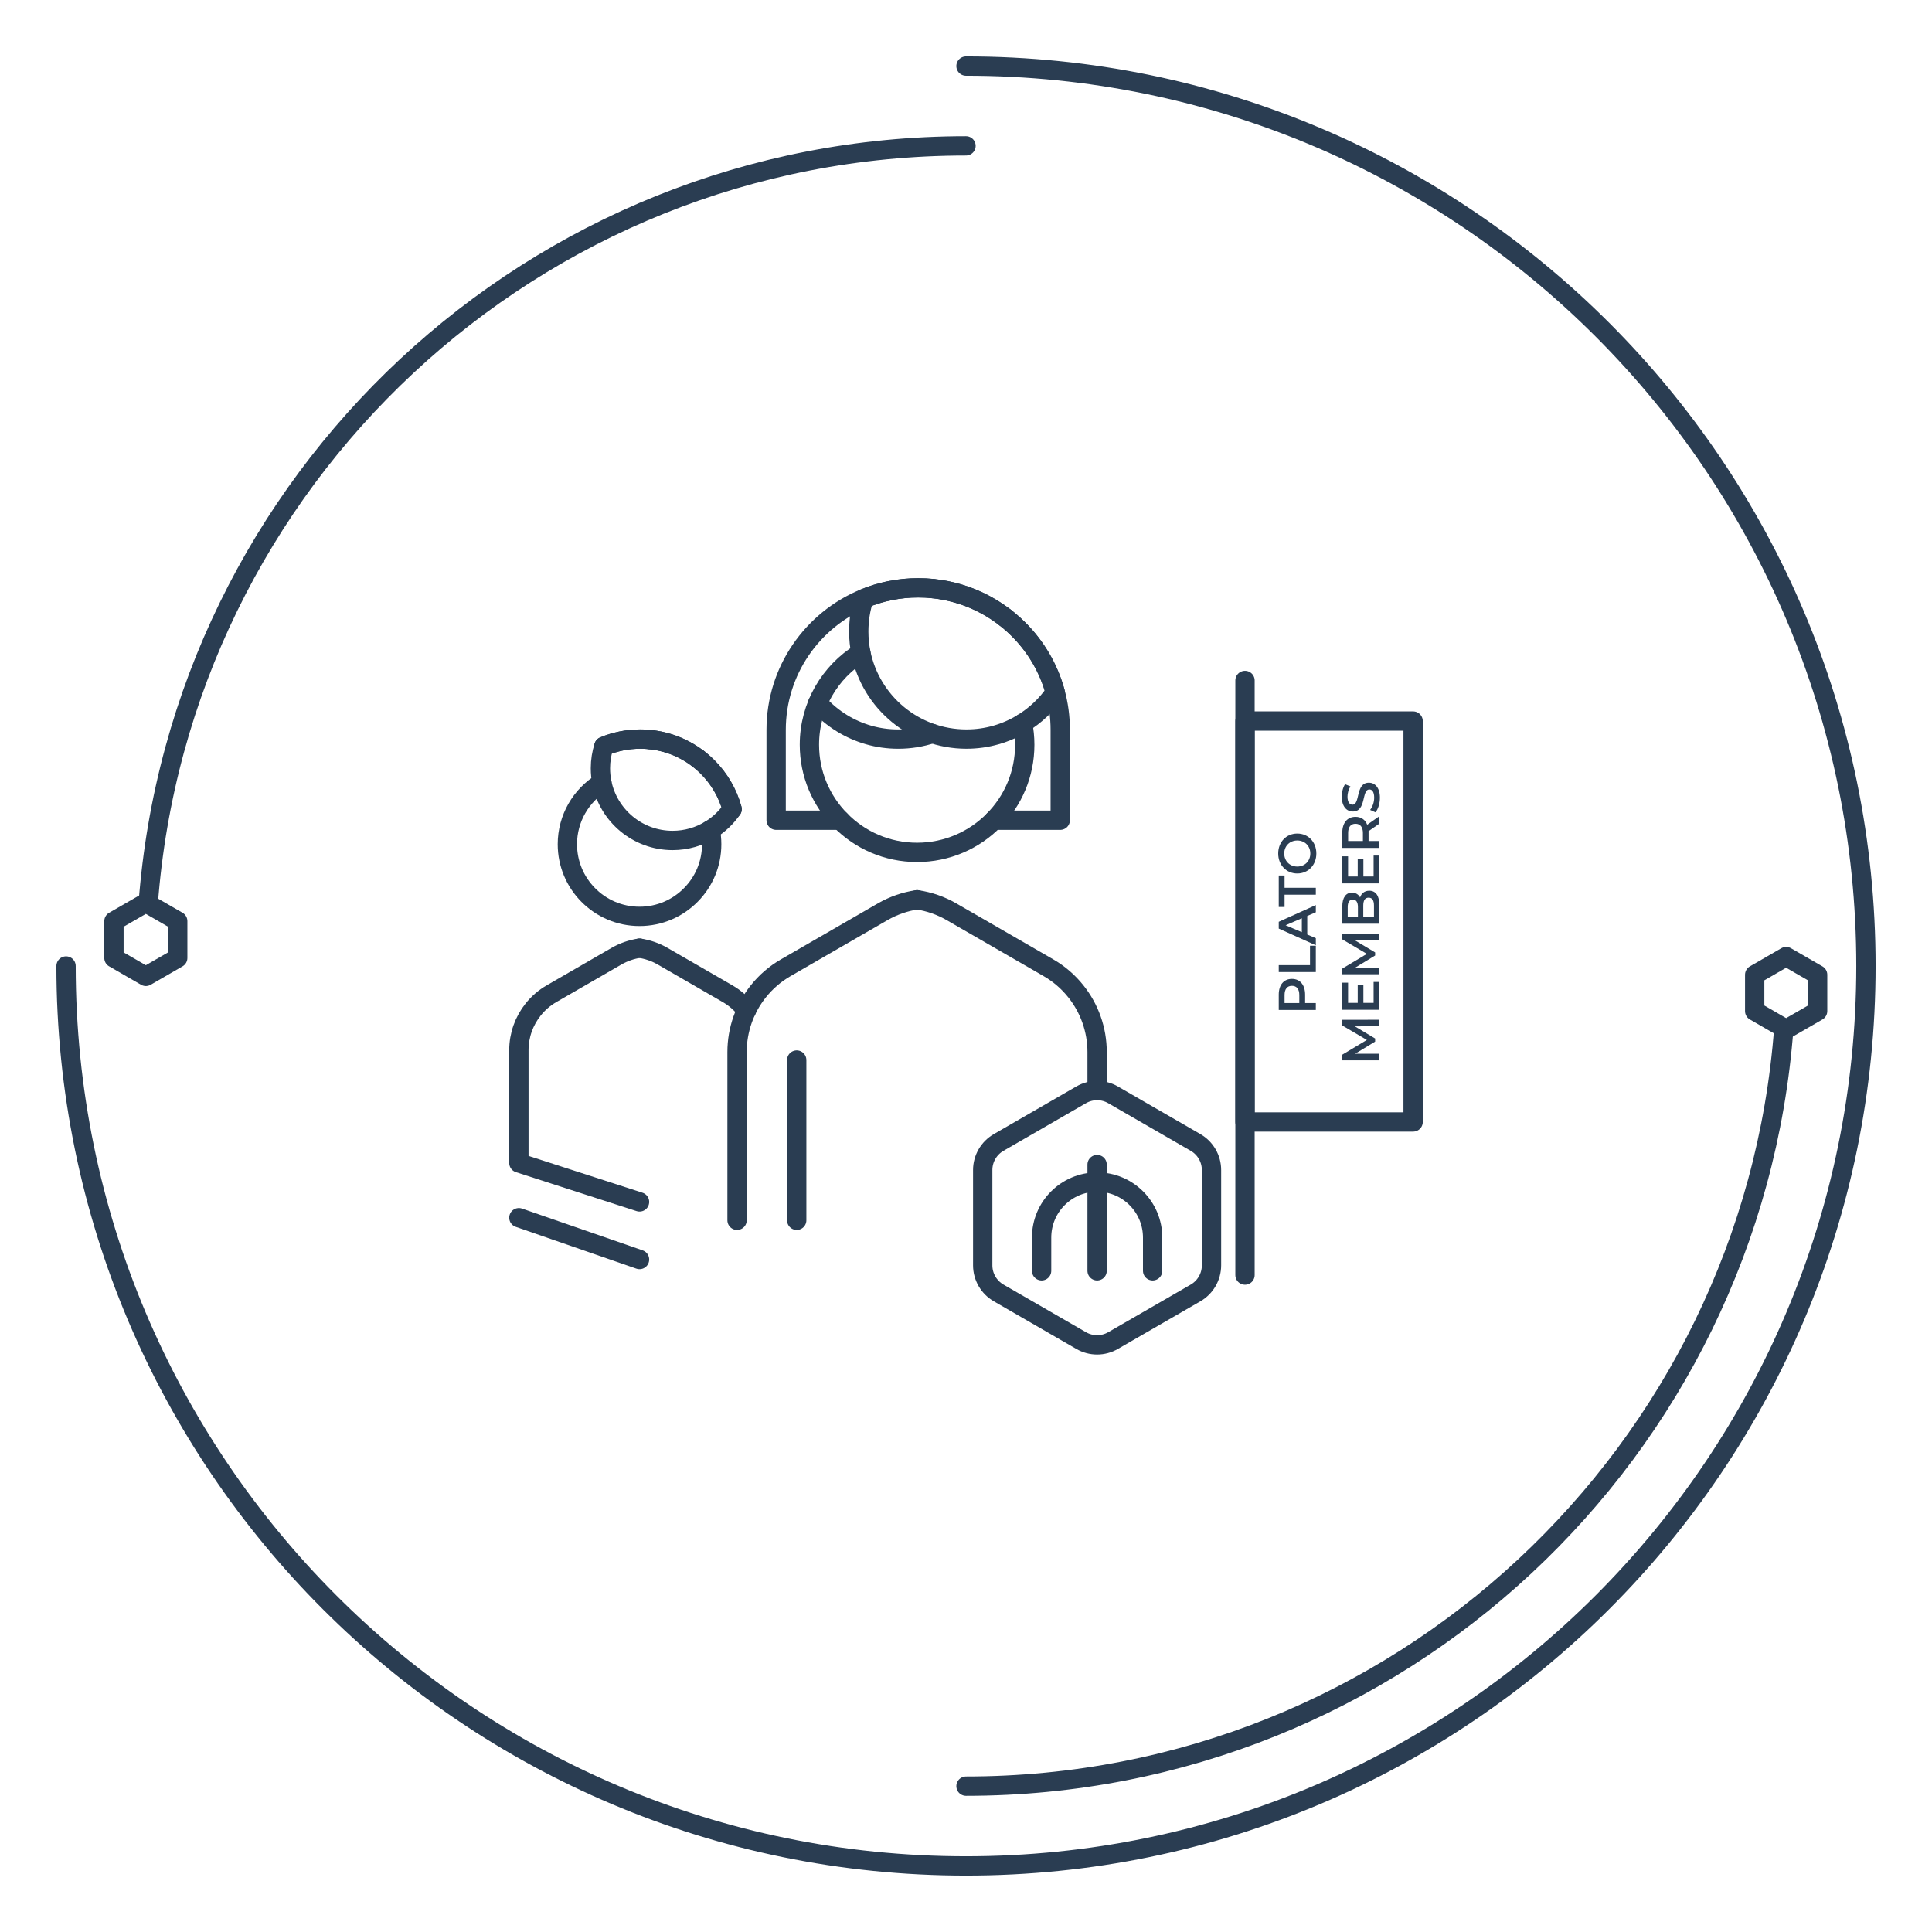 <svg width="100" height="100" viewBox="0 0 100 100" fill="none" xmlns="http://www.w3.org/2000/svg">
<g clip-path="url(#clip0_420_2815)">
<path d="M50 3.419C75.726 3.419 96.581 24.274 96.581 50C96.581 75.726 75.726 96.581 50 96.581C24.274 96.581 3.419 75.726 3.419 50" stroke="#2A3D52" stroke-miterlimit="10" stroke-linecap="round" stroke-linejoin="round"/>
<path d="M50 92.451C72.366 92.451 90.694 75.153 92.331 53.205" stroke="#2A3D52" stroke-miterlimit="10" stroke-linecap="round" stroke-linejoin="round"/>
<path d="M7.669 46.795C9.306 24.848 27.634 7.549 50 7.549" stroke="#2A3D52" stroke-miterlimit="10" stroke-linecap="round" stroke-linejoin="round"/>
<path d="M9.199 49.584V47.678L7.549 46.726L5.898 47.678V49.584L7.549 50.537L9.199 49.584Z" stroke="#2A3D52" stroke-miterlimit="10" stroke-linecap="round" stroke-linejoin="round"/>
<path d="M94.08 52.334V50.453L92.451 49.513L90.823 50.453V52.334L92.451 53.274L94.08 52.334Z" stroke="#2A3D52" stroke-miterlimit="10" stroke-linecap="round" stroke-linejoin="round"/>
<path d="M47.468 46.573C48.085 46.664 48.69 46.871 49.247 47.192L54.267 50.09C54.822 50.41 55.299 50.826 55.685 51.311C56.388 52.19 56.786 53.294 56.786 54.454V56.367" stroke="#2A3D52" stroke-miterlimit="10" stroke-linecap="round" stroke-linejoin="round"/>
<path d="M38.15 63.162V59.308V54.454C38.15 53.294 38.548 52.19 39.252 51.311C39.637 50.826 40.115 50.41 40.67 50.09L45.689 47.192C46.247 46.871 46.852 46.664 47.468 46.573" stroke="#2A3D52" stroke-miterlimit="10" stroke-linecap="round" stroke-linejoin="round"/>
<path d="M44.559 33.793C42.962 34.773 41.895 36.536 41.895 38.547C41.895 40.072 42.506 41.452 43.499 42.456C44.508 43.483 45.913 44.119 47.468 44.119C49.022 44.119 50.429 43.483 51.438 42.456C52.43 41.452 53.041 40.072 53.041 38.547C53.041 38.167 53.002 37.796 52.93 37.436" stroke="#2A3D52" stroke-miterlimit="10" stroke-linecap="round" stroke-linejoin="round"/>
<path d="M54.618 35.833C54.176 36.479 53.6 37.027 52.931 37.436C52.084 37.957 51.088 38.255 50.022 38.255C47.325 38.255 45.074 36.339 44.559 33.793C44.487 33.434 44.449 33.063 44.449 32.683C44.449 32.091 44.541 31.519 44.714 30.984C45.58 30.624 46.529 30.427 47.526 30.427C49.557 30.427 51.396 31.25 52.726 32.581C53.615 33.47 54.277 34.584 54.618 35.833V35.833Z" stroke="#2A3D52" stroke-miterlimit="10" stroke-linecap="round" stroke-linejoin="round"/>
<path d="M48.255 30.463H48.251" stroke="#2A3D52" stroke-miterlimit="10" stroke-linecap="round" stroke-linejoin="round"/>
<path d="M42.33 36.388C42.692 36.796 43.114 37.15 43.584 37.437C44.43 37.956 45.426 38.256 46.493 38.256C47.109 38.256 47.703 38.156 48.258 37.97" stroke="#2A3D52" stroke-miterlimit="10" stroke-linecap="round" stroke-linejoin="round"/>
<path d="M52.017 31.958V31.956" stroke="#2A3D52" stroke-miterlimit="10" stroke-linecap="round" stroke-linejoin="round"/>
<path d="M43.499 42.455H40.173V37.781C40.173 34.715 42.049 32.087 44.714 30.983C45.58 30.624 46.529 30.426 47.526 30.426C49.557 30.426 51.396 31.249 52.726 32.581C53.615 33.47 54.277 34.584 54.618 35.833C54.788 36.453 54.878 37.106 54.878 37.781V42.455H51.438" stroke="#2A3D52" stroke-miterlimit="10" stroke-linecap="round" stroke-linejoin="round"/>
<path d="M33.102 49.077C33.516 49.139 33.921 49.277 34.295 49.492L37.659 51.434C38.03 51.648 38.351 51.928 38.609 52.253C38.619 52.266 38.63 52.28 38.639 52.293" stroke="#2A3D52" stroke-miterlimit="10" stroke-linecap="round" stroke-linejoin="round"/>
<path d="M33.102 62.211L26.857 60.194V57.612V54.359C26.857 53.582 27.124 52.842 27.596 52.252C27.854 51.927 28.174 51.648 28.546 51.434L31.91 49.492C32.284 49.277 32.689 49.138 33.102 49.077" stroke="#2A3D52" stroke-miterlimit="10" stroke-linecap="round" stroke-linejoin="round"/>
<path d="M31.152 40.512C30.082 41.168 29.367 42.35 29.367 43.698C29.367 44.72 29.776 45.645 30.441 46.317C31.118 47.006 32.06 47.432 33.102 47.432C34.143 47.432 35.086 47.006 35.762 46.317C36.427 45.645 36.837 44.72 36.837 43.698C36.837 43.443 36.811 43.194 36.762 42.953" stroke="#2A3D52" stroke-miterlimit="10" stroke-linecap="round" stroke-linejoin="round"/>
<path d="M37.894 41.879C37.597 42.312 37.211 42.679 36.762 42.953C36.195 43.302 35.527 43.502 34.813 43.502C33.005 43.502 31.497 42.218 31.152 40.512C31.104 40.27 31.078 40.022 31.078 39.767C31.078 39.37 31.14 38.987 31.256 38.629C31.836 38.388 32.473 38.255 33.14 38.255C34.501 38.255 35.734 38.807 36.625 39.699C37.221 40.295 37.665 41.042 37.894 41.879V41.879Z" stroke="#2A3D52" stroke-miterlimit="10" stroke-linecap="round" stroke-linejoin="round"/>
<path d="M33.629 38.28H33.627" stroke="#2A3D52" stroke-miterlimit="10" stroke-linecap="round" stroke-linejoin="round"/>
<path d="M36.151 39.282V39.281" stroke="#2A3D52" stroke-miterlimit="10" stroke-linecap="round" stroke-linejoin="round"/>
<path d="M31.256 38.63C31.837 38.389 32.473 38.256 33.141 38.256C33.188 38.256 33.235 38.256 33.282 38.257C33.339 38.26 33.397 38.263 33.455 38.266C33.472 38.267 33.489 38.269 33.507 38.27C33.547 38.273 33.587 38.276 33.627 38.28H33.63C33.687 38.286 33.744 38.293 33.801 38.3C33.828 38.303 33.855 38.307 33.883 38.312C33.95 38.322 34.015 38.333 34.082 38.346C34.119 38.353 34.155 38.36 34.192 38.369C34.242 38.379 34.292 38.39 34.342 38.404C34.392 38.416 34.44 38.428 34.49 38.443C34.544 38.457 34.597 38.474 34.651 38.491C34.674 38.498 34.697 38.507 34.721 38.514C34.776 38.533 34.83 38.553 34.884 38.572C34.943 38.594 35.002 38.618 35.059 38.642C35.134 38.674 35.206 38.707 35.279 38.742C35.35 38.777 35.422 38.812 35.49 38.851C35.56 38.888 35.629 38.928 35.696 38.969C35.757 39.005 35.817 39.043 35.876 39.083C35.897 39.098 35.917 39.112 35.938 39.127C35.97 39.148 36.003 39.17 36.032 39.193C36.065 39.216 36.097 39.24 36.128 39.264C36.161 39.289 36.194 39.315 36.225 39.342C36.365 39.453 36.499 39.573 36.626 39.7C37.221 40.296 37.665 41.042 37.894 41.88" stroke="#2A3D52" stroke-miterlimit="10" stroke-linecap="round" stroke-linejoin="round"/>
<path d="M62.707 65.495V60.56C62.707 59.972 62.393 59.428 61.883 59.134L57.61 56.667C57.1 56.372 56.472 56.372 55.962 56.667L51.689 59.134C51.179 59.428 50.865 59.972 50.865 60.56V65.495C50.865 66.083 51.179 66.627 51.689 66.922L55.962 69.389C56.472 69.683 57.1 69.683 57.61 69.389L61.883 66.922C62.393 66.627 62.707 66.083 62.707 65.495Z" stroke="#2A3D52" stroke-miterlimit="10" stroke-linecap="round" stroke-linejoin="round"/>
<path d="M64.441 35.221V65.997" stroke="#2A3D52" stroke-miterlimit="10" stroke-linecap="round" stroke-linejoin="round"/>
<path d="M41.238 54.868V63.162" stroke="#2A3D52" stroke-miterlimit="10" stroke-linecap="round" stroke-linejoin="round"/>
<path d="M26.857 63.028L33.102 65.192" stroke="#2A3D52" stroke-miterlimit="10" stroke-linecap="round" stroke-linejoin="round"/>
<path d="M73.143 58.072H64.441V37.322H73.143V58.072Z" stroke="#2A3D52" stroke-miterlimit="10" stroke-linecap="round" stroke-linejoin="round"/>
<path d="M66.87 51.026C66.629 51.026 66.489 51.188 66.489 51.501V51.918H67.252V51.501C67.252 51.188 67.112 51.026 66.87 51.026ZM66.87 50.667C67.293 50.667 67.553 50.98 67.553 51.484V51.918H68.107V52.274H66.188V51.484C66.188 50.98 66.445 50.667 66.87 50.667Z" fill="#2A3D52"/>
<path d="M66.188 50.312V49.955H67.806V48.951H68.107V50.312H66.188Z" fill="#2A3D52"/>
<path d="M67.383 47.529L66.544 47.891L67.383 48.25V47.529ZM67.663 47.411V48.371L68.107 48.56V48.927L66.188 48.063V47.712L68.107 46.846V47.219L67.663 47.411V47.411Z" fill="#2A3D52"/>
<path d="M66.489 46.309V46.945H66.188V45.316H66.489V45.952H68.107V46.309H66.489Z" fill="#2A3D52"/>
<path d="M67.147 43.504C66.755 43.504 66.472 43.792 66.472 44.178C66.472 44.565 66.755 44.853 67.147 44.853C67.539 44.853 67.822 44.565 67.822 44.178C67.822 43.792 67.539 43.504 67.147 43.504ZM67.147 45.212C66.579 45.212 66.16 44.773 66.16 44.178C66.16 43.583 66.577 43.145 67.147 43.145C67.717 43.145 68.134 43.583 68.134 44.178C68.134 44.773 67.715 45.212 67.147 45.212Z" fill="#2A3D52"/>
<path d="M71.397 53.119L70.124 53.122L71.177 53.752V53.912L70.141 54.542H71.397V54.883H69.477V54.589L70.749 53.827L69.477 53.078V52.784L71.397 52.782V53.119Z" fill="#2A3D52"/>
<path d="M71.098 50.825H71.397V52.265H69.477V50.863H69.776V51.908H70.275V50.981H70.569V51.908H71.098V50.825Z" fill="#2A3D52"/>
<path d="M71.397 48.664L70.124 48.667L71.177 49.298V49.457L70.141 50.088H71.397V50.428H69.477V50.135L70.749 49.372L69.477 48.623V48.33L71.397 48.327V48.664Z" fill="#2A3D52"/>
<path d="M70.84 46.463C70.648 46.463 70.563 46.609 70.563 46.877V47.453H71.117V46.877C71.117 46.609 71.032 46.463 70.84 46.463ZM69.757 47.453H70.286V46.949C70.286 46.702 70.198 46.562 70.023 46.562C69.844 46.562 69.757 46.702 69.757 46.949V47.453ZM70.876 46.104C71.205 46.104 71.397 46.362 71.397 46.855V47.81H69.477V46.91C69.477 46.45 69.672 46.203 69.976 46.203C70.174 46.203 70.319 46.301 70.398 46.45C70.464 46.244 70.626 46.104 70.876 46.104V46.104Z" fill="#2A3D52"/>
<path d="M71.098 44.284H71.397V45.724H69.477V44.323H69.776V45.367H70.275V44.44H70.569V45.367H71.098V44.284Z" fill="#2A3D52"/>
<path d="M69.779 43.114V43.531H70.544V43.114C70.544 42.801 70.401 42.639 70.16 42.639C69.919 42.639 69.779 42.801 69.779 43.114ZM71.397 42.631L70.834 43.023C70.837 43.048 70.837 43.073 70.837 43.097V43.531H71.397V43.887H69.477V43.097C69.477 42.593 69.735 42.28 70.16 42.28C70.451 42.28 70.665 42.428 70.766 42.689L71.397 42.247V42.631V42.631Z" fill="#2A3D52"/>
<path d="M71.194 42.045L70.917 41.922C71.04 41.768 71.128 41.524 71.128 41.288C71.128 40.989 71.021 40.863 70.879 40.863C70.464 40.863 70.736 42.004 70.023 42.004C69.713 42.004 69.45 41.757 69.45 41.23C69.45 41 69.51 40.759 69.62 40.591L69.897 40.704C69.795 40.877 69.746 41.066 69.746 41.233C69.746 41.529 69.861 41.65 70.007 41.65C70.415 41.65 70.149 40.512 70.854 40.512C71.161 40.512 71.424 40.761 71.424 41.288C71.424 41.587 71.331 41.886 71.194 42.045V42.045Z" fill="#2A3D52"/>
<path d="M53.913 65.777V64.056C53.913 62.469 55.199 61.182 56.786 61.182C58.373 61.182 59.66 62.469 59.66 64.056V65.777" stroke="#2A3D52" stroke-miterlimit="10" stroke-linecap="round" stroke-linejoin="round"/>
<path d="M56.786 60.278V65.777" stroke="#2A3D52" stroke-miterlimit="10" stroke-linecap="round" stroke-linejoin="round"/>
</g>
<defs>
<clipPath id="clip0_420_2815">
<rect width="100" height="100" fill="white"/>
</clipPath>
</defs>
</svg>
